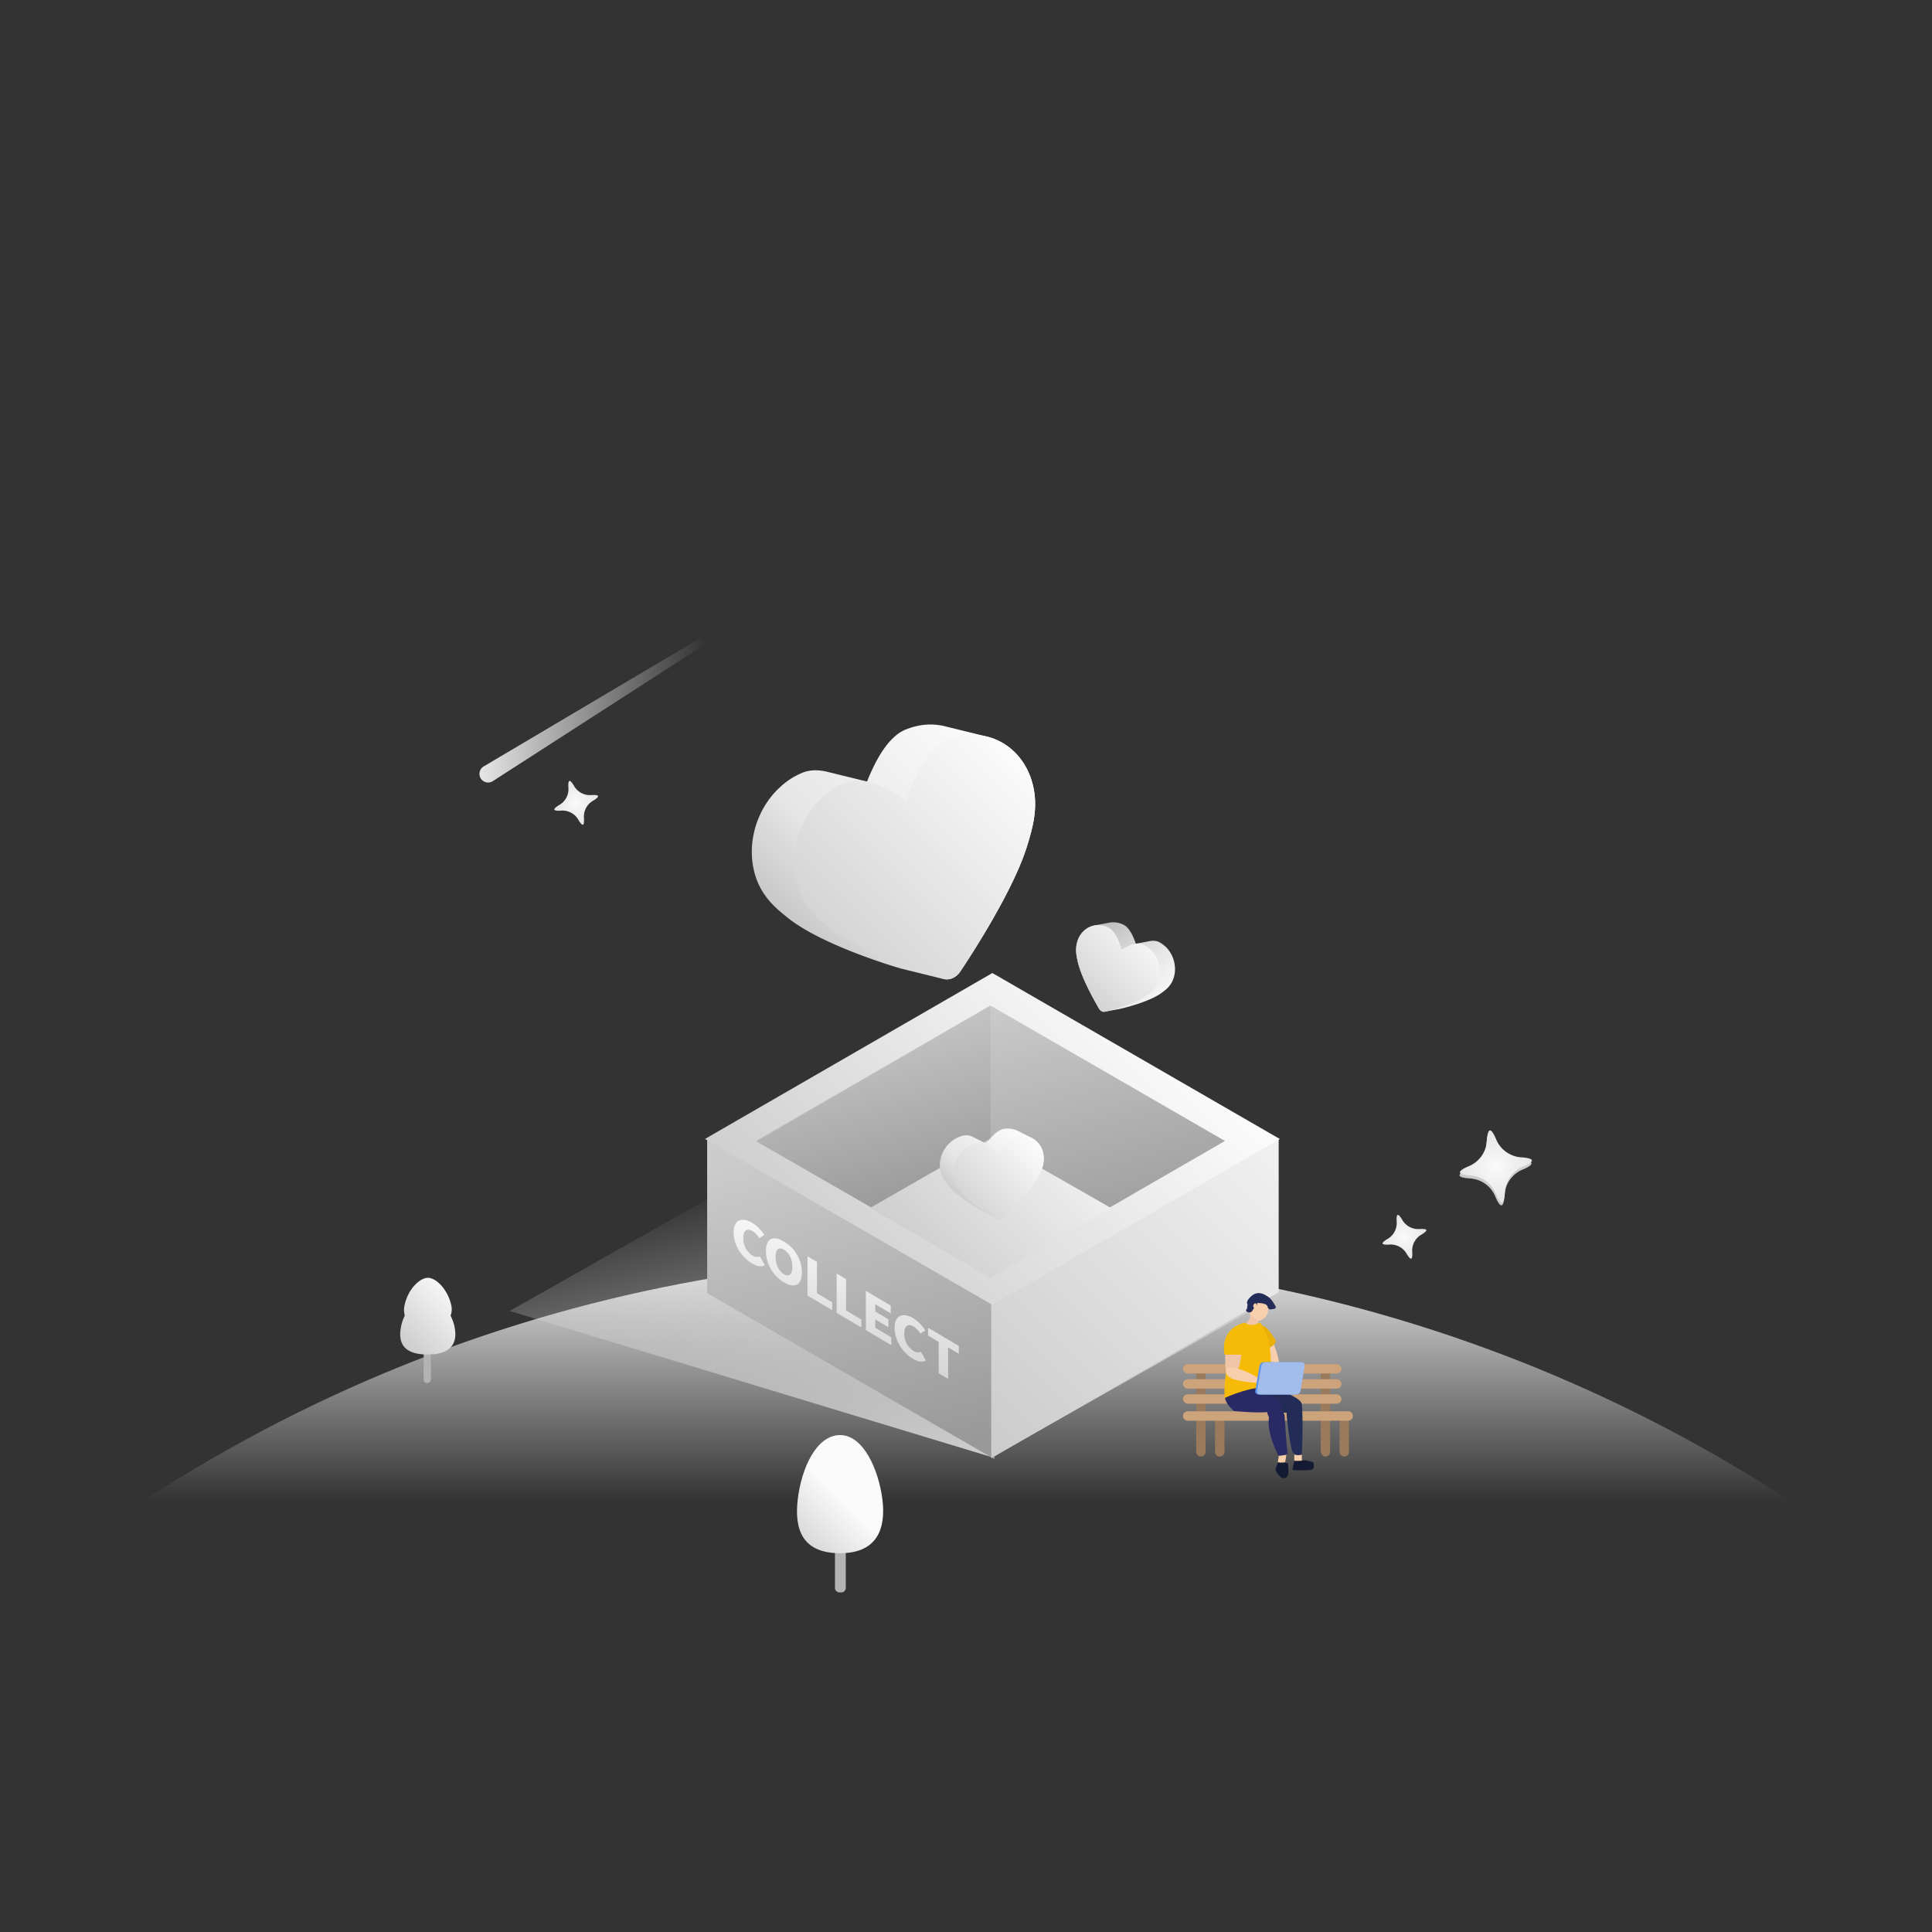 <svg xmlns="http://www.w3.org/2000/svg" xmlns:xlink="http://www.w3.org/1999/xlink" width="1024" height="1024" viewBox="0 0 1024 1024">
  <rect x="0" y="0" width="1024" height="1024" fill="#333333" stroke="none"/>
  <defs>
    <style>
      .cls-1, .cls-10, .cls-11, .cls-12, .cls-13, .cls-14, .cls-15, .cls-16, .cls-17, .cls-18, .cls-19, .cls-2, .cls-21, .cls-23, .cls-24, .cls-25, .cls-26, .cls-27, .cls-28, .cls-29, .cls-3, .cls-30, .cls-31, .cls-32, .cls-33, .cls-34, .cls-35, .cls-36, .cls-4, .cls-5, .cls-6, .cls-7, .cls-8, .cls-9 {
        fill-rule: evenodd;
      }

      .cls-1 {
        fill: url(#linear-gradient);
      }

      .cls-2 {
        fill: url(#linear-gradient-2);
      }

      .cls-3 {
        fill: #b3b3b3;
      }

      .cls-4 {
        fill: url(#linear-gradient-3);
      }

      .cls-5 {
        fill: #ccc;
      }

      .cls-6 {
        fill: url(#radial-gradient);
      }

      .cls-7 {
        fill: url(#linear-gradient-4);
      }

      .cls-8 {
        fill: url(#linear-gradient-5);
      }

      .cls-9 {
        fill: url(#linear-gradient-6);
      }

      .cls-10 {
        fill: url(#linear-gradient-7);
      }

      .cls-11 {
        fill: url(#linear-gradient-8);
      }

      .cls-12 {
        fill: url(#linear-gradient-9);
      }

      .cls-13 {
        fill: url(#linear-gradient-10);
      }

      .cls-14 {
        fill: url(#linear-gradient-11);
      }

      .cls-15 {
        fill: url(#linear-gradient-12);
      }

      .cls-16 {
        fill: url(#linear-gradient-13);
      }

      .cls-17 {
        fill: url(#linear-gradient-14);
      }

      .cls-18 {
        fill: url(#linear-gradient-15);
      }

      .cls-19 {
        fill: url(#linear-gradient-16);
      }

      .cls-20, .cls-21 {
        fill: #997a5c;
      }

      .cls-22, .cls-23 {
        fill: #cca37a;
      }

      .cls-24 {
        fill: url(#linear-gradient-17);
      }

      .cls-25 {
        fill: url(#radial-gradient-2);
      }

      .cls-26 {
        fill: url(#radial-gradient-3);
      }

      .cls-27 {
        fill: url(#linear-gradient-18);
      }

      .cls-28 {
        fill: #141a33;
      }

      .cls-29 {
        fill: #f8cfad;
      }

      .cls-30 {
        fill: #f0c5a8;
      }

      .cls-31 {
        fill: #232c57;
      }

      .cls-32 {
        fill: #292966;
      }

      .cls-33 {
        fill: #e8b008;
      }

      .cls-34 {
        fill: #f6bb07;
      }

      .cls-35 {
        fill: #5e94eb;
      }

      .cls-36 {
        fill: #a2bdeb;
      }
    </style>
    <linearGradient id="linear-gradient" x1="512.342" y1="2266.13" x2="512.342" y2="666.063" gradientUnits="userSpaceOnUse">
      <stop offset="0.919" stop-color="#e6e6e6" stop-opacity="0"/>
      <stop offset="1" stop-color="#e6e6e6"/>
    </linearGradient>
    <linearGradient id="linear-gradient-2" x1="492.36" y1="772.375" x2="452.078" y2="610.813" gradientUnits="userSpaceOnUse">
      <stop offset="0" stop-color="#ccc"/>
      <stop offset="1" stop-color="#e6e6e6" stop-opacity="0"/>
    </linearGradient>
    <linearGradient id="linear-gradient-3" x1="212.125" y1="712.203" x2="241.344" y2="682.984" gradientUnits="userSpaceOnUse">
      <stop offset="0" stop-color="#ccc"/>
      <stop offset="1" stop-color="#fafafa"/>
    </linearGradient>
    <radialGradient id="radial-gradient" cx="792.86" cy="618.218" r="19.063" gradientUnits="userSpaceOnUse">
      <stop offset="0" stop-color="#fafafa"/>
      <stop offset="1.2" stop-color="#e6e6e6"/>
    </radialGradient>
    <linearGradient id="linear-gradient-4" x1="422.438" y1="814.735" x2="468.094" y2="769.079" gradientUnits="userSpaceOnUse">
      <stop offset="0" stop-color="#d7d7d7"/>
      <stop offset="0.485" stop-color="#fafafa"/>
      <stop offset="1" stop-color="#fafafa"/>
    </linearGradient>
    <linearGradient id="linear-gradient-5" x1="472.127" y1="773.406" x2="429.811" y2="603.688" gradientUnits="userSpaceOnUse">
      <stop offset="0" stop-color="#999"/>
      <stop offset="1" stop-color="#ccc"/>
    </linearGradient>
    <linearGradient id="linear-gradient-6" x1="525.375" y1="764.235" x2="677.719" y2="611.89" gradientUnits="userSpaceOnUse">
      <stop offset="0" stop-color="#ccc"/>
      <stop offset="1" stop-color="#f0f0f0"/>
    </linearGradient>
    <linearGradient id="linear-gradient-7" x1="438.047" y1="691.625" x2="613.953" y2="515.719" gradientUnits="userSpaceOnUse">
      <stop offset="0" stop-color="#ccc"/>
      <stop offset="1" stop-color="#fff"/>
    </linearGradient>
    <linearGradient id="linear-gradient-8" x1="542.846" y1="676.469" x2="507.06" y2="532.938" xlink:href="#linear-gradient-5"/>
    <linearGradient id="linear-gradient-9" x1="476.339" y1="640" x2="449.661" y2="533" xlink:href="#linear-gradient-5"/>
    <linearGradient id="linear-gradient-10" x1="488.171" y1="677.344" x2="561.735" y2="603.781" xlink:href="#linear-gradient-6"/>
    <linearGradient id="linear-gradient-11" x1="406" y1="519.094" x2="541.094" y2="384" gradientUnits="userSpaceOnUse">
      <stop offset="0" stop-color="#b3b3b3"/>
      <stop offset="0.392" stop-color="#e6e6e6"/>
      <stop offset="1" stop-color="#fff"/>
    </linearGradient>
    <linearGradient id="linear-gradient-12" x1="420.875" y1="518.172" x2="548.625" y2="390.422" xlink:href="#linear-gradient-7"/>
    <linearGradient id="linear-gradient-13" x1="620.281" y1="536.281" x2="572.844" y2="488.844" gradientUnits="userSpaceOnUse">
      <stop offset="0" stop-color="#fff"/>
      <stop offset="0.392" stop-color="#e6e6e6"/>
      <stop offset="1" stop-color="#b3b3b3"/>
    </linearGradient>
    <linearGradient id="linear-gradient-14" x1="570.344" y1="535.515" x2="614.781" y2="491.079" xlink:href="#linear-gradient-7"/>
    <linearGradient id="linear-gradient-15" x1="501.625" y1="646.188" x2="549.657" y2="598.156" xlink:href="#linear-gradient-11"/>
    <linearGradient id="linear-gradient-16" x1="507.156" y1="646.188" x2="551.47" y2="601.875" xlink:href="#linear-gradient-7"/>
    <linearGradient id="linear-gradient-17" x1="374.219" y1="376.422" x2="254.063" y2="376.422" gradientUnits="userSpaceOnUse">
      <stop offset="0" stop-color="#e6e6e6" stop-opacity="0"/>
      <stop offset="1" stop-color="#e6e6e6"/>
    </linearGradient>
    <radialGradient id="radial-gradient-2" cx="305.39" cy="425.531" r="11.594" xlink:href="#radial-gradient"/>
    <radialGradient id="radial-gradient-3" cx="744.39" cy="655.532" r="11.594" xlink:href="#radial-gradient"/>
    <linearGradient id="linear-gradient-18" x1="437.986" y1="730.844" x2="459.015" y2="646.5" xlink:href="#linear-gradient-7"/>
  </defs>
  <g id="画板_1" data-name="画板 1">
    <path id="椭圆_1" data-name="椭圆 1" class="cls-1" d="M512.33,666.07c441.828,0,800,358.18,800,800.03s-358.172,800.02-800,800.02-800-358.18-800-800.02S70.5,666.07,512.33,666.07Z"/>
    <path id="阴影" class="cls-2" d="M270.139,694.842L418.62,610.819,674.309,688.34l-148.48,84.023Z"/>
    <path id="圆角矩形_1" data-name="圆角矩形 1" class="cls-3" d="M226.459,715.059a1.913,1.913,0,0,1,1.913,1.913v14.2a1.913,1.913,0,0,1-3.825,0v-14.2A1.913,1.913,0,0,1,226.459,715.059Z"/>
    <path id="椭圆_8" data-name="椭圆 8" class="cls-4" d="M226.729,717.921c-12.958,0-15.519-6.217-14.36-13.726a22.98,22.98,0,0,1,2.193-6.913,11.074,11.074,0,0,1,0-6.075c1.926-8.217,8.039-13.94,12.237-13.94,4.374,0,10.312,6.068,12.238,13.94a9.727,9.727,0,0,1-.224,6.145,22.926,22.926,0,0,1,2.28,6.843C242.333,711.693,239.269,717.921,226.729,717.921Z"/>
    <path id="多边形_2" data-name="多边形 2" class="cls-5" d="M792.672,634.5a15.525,15.525,0,0,0-13.921-9.915q-9.934-.78-0.8-4.767a15.522,15.522,0,0,0,9.914-13.921q0.781-9.936,4.767-.8a15.526,15.526,0,0,0,13.922,9.915q9.935,0.782.8,4.767A15.524,15.524,0,0,0,797.44,633.7Q796.659,643.631,792.672,634.5Z"/>
    <path id="多边形_2-2" data-name="多边形 2" class="cls-6" d="M792.883,632.924a15.525,15.525,0,0,0-13.921-9.915q-9.934-.78-0.8-4.767a15.522,15.522,0,0,0,9.914-13.921q0.781-9.935,4.767-.8a15.525,15.525,0,0,0,13.922,9.914q9.934,0.782.8,4.767a15.524,15.524,0,0,0-9.914,13.922Q796.87,642.057,792.883,632.924Z"/>
    <path id="圆角矩形_1-2" data-name="圆角矩形 1" class="cls-3" d="M444.947,816.975h0.937a2.4,2.4,0,0,1,2.4,2.4v22.237a2.4,2.4,0,0,1-2.4,2.4h-0.937a2.4,2.4,0,0,1-2.4-2.4V819.375A2.4,2.4,0,0,1,444.947,816.975Z"/>
    <path id="椭圆_7" data-name="椭圆 7" class="cls-7" d="M445.253,760.609c12.4,0,20.481,18.489,22.445,34.191,1.943,15.531-2.846,28.432-22.445,28.432C425,823.232,421,810.354,422.808,794.8,424.772,777.926,432.857,760.609,445.253,760.609Z"/>
    <path id="矩形_2" data-name="矩形 2" class="cls-8" d="M527.125,691.666L374.81,603.681v81.735L527.125,773.4V691.666Z"/>
    <path id="矩形_2-2" data-name="矩形 2" class="cls-9" d="M525.366,691.192l152.367-87.969v81.7L525.366,772.894v-81.7Z"/>
    <path id="矩形_2-3" data-name="矩形 2" class="cls-10" d="M525.975,515.723l152.366,87.969L526.025,691.631,373.659,603.663Z"/>
    <path id="矩形_2-4" data-name="矩形 2" class="cls-11" d="M524.945,532.948l124.319,71.776L524.985,676.476,400.666,604.7Z"/>
    <path id="形状_5" data-name="形状 5" class="cls-12" d="M525,533v70l-63,37-61-35Z"/>
    <path id="矩形_2-5" data-name="矩形 2" class="cls-13" d="M524.954,603.773l63.808,36.447-63.8,37.119-63.8-37.119Z"/>
    <path id="形状_4" data-name="形状 4" class="cls-14" d="M544.483,448.076c-7.872,25.972-34.457,65.3-35.59,66.972a9.415,9.415,0,0,1-4.113,3.44,7.448,7.448,0,0,1-4.928.34c0.083,0.024.165,0.046,0.248,0.066L477.712,513.4q-0.124-.03-0.249-0.066c-1.686-.488-41.522-12.049-60.064-26.976-6.378-5.143-14.313-11.543-17.568-24.04-0.167-.638-0.316-1.279-0.451-1.921-0.045-.215-0.08-0.43-0.122-0.645-0.083-.429-0.167-0.858-0.237-1.289-0.042-.258-0.073-0.516-0.11-0.775-0.056-.389-0.113-0.777-0.158-1.167-0.032-.277-0.054-0.554-0.081-0.831-0.036-.372-0.073-0.744-0.1-1.117-0.02-.287-0.031-0.574-0.045-0.862-0.018-.363-0.037-0.725-0.046-1.088-0.007-.294-0.007-0.587-0.009-0.881,0-.356,0-0.713,0-1.07,0.005-.3.017-0.594,0.029-0.891,0.013-.352.028-0.7,0.05-1.055,0.018-.3.042-0.6,0.067-0.9,0.017-.207.027-0.414,0.046-0.621a46.656,46.656,0,0,1,.846-5.3c0.058-.272.105-0.545,0.167-0.816,0.034-.145.055-0.292,0.09-0.436a48.076,48.076,0,0,1,3.816-10.362,47.383,47.383,0,0,1,2.723-4.7,46.116,46.116,0,0,1,3.541-4.7,44.1,44.1,0,0,1,3.239-3.345c0.182-.173.372-0.338,0.558-0.507,0.443-.4.87-0.825,1.329-1.208a39.839,39.839,0,0,1,10.151-6.2,16.925,16.925,0,0,1,1.659-.592c0.188-.057.379-0.095,0.567-0.145,0.373-.1.746-0.2,1.123-0.272,0.227-.045.457-0.072,0.686-0.108,0.342-.054.685-0.11,1.03-0.145,0.245-.024.491-0.035,0.737-0.05,0.333-.022.666-0.043,1-0.048,0.077,0,.154-0.01.232-0.011,0.206,0,.416.028,0.623,0.033q0.707,0.016,1.415.074c0.279,0.024.557,0.048,0.837,0.081q1.008,0.118,2.019.314c0.048,0.01.1,0.013,0.145,0.023l0.315,0.077h0l-0.315-.077q0.612,0.123,1.224.274l21.125,5.183c0.239-.594.475-1.186,0.727-1.791,0.064-.153.123-0.3,0.188-0.456,0.422-1,.867-2.013,1.326-3.026,0.117-.258.238-0.515,0.357-0.773q0.588-1.269,1.214-2.527c0.079-.161.151-0.324,0.232-0.484,0.063-.126.135-0.246,0.2-0.372q0.743-1.455,1.541-2.875c0.122-.216.245-0.43,0.369-0.644q0.824-1.426,1.706-2.789c0.065-.1.122-0.207,0.187-0.306,0.235-.357.486-0.691,0.727-1.039,0.228-.33.454-0.663,0.688-0.985,0.257-.352.522-0.69,0.786-1.031q0.416-.537.842-1.054c0.144-.174.28-0.364,0.426-0.534,0.278-.324.572-0.618,0.858-0.927l0.255-.276q0.6-.639,1.229-1.231c0.292-.277.585-0.55,0.884-0.81,0.125-.109.243-0.233,0.369-0.338a20.425,20.425,0,0,1,5.186-3.223c0.795-.332,1.591-0.623,2.387-0.893,0.166-.056.332-0.114,0.5-0.168,0.773-.25,1.547-0.475,2.32-0.669,0.136-.034.271-0.062,0.407-0.094q1.076-.256,2.149-0.441c0.113-.019.225-0.043,0.337-0.061,0.773-.124,1.543-0.216,2.311-0.285,0.168-.015.336-0.028,0.5-0.04,0.754-.056,1.5-0.1,2.252-0.1,0.634,0,1.264.017,1.891,0.051,0.117,0.006.232,0.017,0.349,0.025q0.729,0.047,1.451.125c0.184,0.021.367,0.045,0.55,0.068q0.623,0.081,1.239.185c0.2,0.034.4,0.068,0.6,0.106,0.123,0.023.247,0.04,0.369,0.064q0.635,0.129,1.262.283l22.389,5.493c-0.111-.027-0.225-0.043-0.337-0.069,11.5,2.689,21.043,11.777,24.534,25.175C550.568,428,547.2,439.131,544.483,448.076ZM421.576,464.861c-0.055-.3-0.117-0.6-0.166-0.9h0C421.459,464.26,421.518,464.56,421.576,464.861Zm-0.387-2.49c-0.014-.119-0.034-0.236-0.048-0.355h0C421.155,462.135,421.174,462.252,421.189,462.371ZM420.9,458.72c-0.008-.2-0.02-0.4-0.025-0.6h0C420.876,458.318,420.887,458.519,420.9,458.72Zm-0.034-1.484h0c0-.357,0-0.713,0-1.069h0C420.859,456.523,420.86,456.879,420.862,457.236Zm0.149-3.91h0Zm23.517-36.784c0.09-.047.181-0.092,0.272-0.139-0.049.025-.1,0.045-0.15,0.071S444.568,416.519,444.528,416.542Zm2.99-1.416a16.873,16.873,0,0,1,1.819-.629c-0.076.02-.153,0.038-0.228,0.061A16.866,16.866,0,0,0,447.518,415.126Zm2.528-.81c0.417-.1.836-0.195,1.257-0.267-0.195.032-.39,0.064-0.584,0.1C450.493,414.2,450.27,414.259,450.046,414.316Zm2.29-.417c-0.077.009-.154,0.023-0.232,0.033,0.419-.053.84-0.1,1.262-0.12-0.076,0-.153,0-0.23.01C452.869,413.842,452.6,413.869,452.336,413.9Zm2.626-.115,0.164,0-0.03,0C455.051,413.783,455.007,413.785,454.962,413.784Zm1.632,0.079c0.223,0.019.446,0.043,0.67,0.069-0.172-.022-0.344-0.046-0.515-0.061C456.7,413.866,456.646,413.867,456.594,413.863Zm2.561,0.349-0.137-.021c0.172,0.031.344,0.062,0.516,0.1a0.02,0.02,0,0,0,0-.008C459.41,414.253,459.283,414.236,459.155,414.212Zm23.593,3.54c0.037-.087.07-0.173,0.107-0.26h0C482.818,417.579,482.783,417.665,482.748,417.752Zm1.434-3.289h0c0.117-.257.237-0.513,0.356-0.77h0C484.419,413.95,484.3,414.206,484.182,414.463Zm3.82-7.512,0.136-.234c-0.014.025-.03,0.048-0.044,0.072Zm1.765-2.9c0.015-.022.028-0.045,0.043-0.067l-0.016.024Zm4.186-5.539-0.031.036,0.092-.1,0,0C493.992,398.473,493.972,398.493,493.953,398.514Zm1.811-1.865,0.027-.026-0.018.017Zm1.923-1.661c0.1-.075.19-0.156,0.287-0.23C497.877,394.832,497.783,394.912,497.687,394.988Zm1.615-1.173,0,0c-0.13.084-.255,0.184-0.383,0.272,0.29-.2.583-0.388,0.879-0.568C499.631,393.621,499.463,393.709,499.3,393.815Zm1.475-.873c-0.064.034-.126,0.074-0.189,0.108-0.03.017-.059,0.037-0.089,0.053a18.173,18.173,0,0,1,1.738-.857C501.741,392.453,501.255,392.687,500.777,392.942Zm3.848-1.589-0.012,0c0.207-.07.413-0.137,0.62-0.2-0.038.012-.075,0.02-0.112,0.032C504.955,391.239,504.79,391.3,504.625,391.353Zm2.756-.819c0.03-.007.06-0.017,0.089-0.024l-0.027.006C507.422,390.522,507.4,390.529,507.381,390.534Zm2.618-.553-0.019,0c0.2-.034.4-0.064,0.6-0.1-0.083.013-.165,0.017-0.248,0.031C510.223,389.939,510.111,389.962,510,389.981Zm2.593-.339,0.1-.011-0.05,0Zm3.019-.136h0Zm5.318,0.451c-0.12-.02-0.239-0.044-0.359-0.063l-0.037,0c0.154,0.024.306,0.054,0.459,0.08C520.971,389.967,520.95,389.961,520.929,389.957Z"/>
    <path id="形状_4-2" data-name="形状 4" class="cls-15" d="M502.237,392.246c19.4-8.113,39.622,2.327,45.076,23.262,3.255,12.5-.114,23.623-2.83,32.568-7.872,25.972-34.457,65.3-35.59,66.972a9.415,9.415,0,0,1-4.113,3.44,7.448,7.448,0,0,1-4.928.34c-1.686-.488-41.522-12.049-60.064-26.976-6.378-5.142-14.313-11.543-17.569-24.04-5.453-20.934,5.9-44.573,25.3-52.686,10.766-4.5,23.826,3.023,32.7,9.058C484.511,412.643,491.471,396.748,502.237,392.246Z"/>
    <path id="形状_4-3" data-name="形状 4" class="cls-16" d="M622.775,513.688c0,0.2,0,.391,0,0.586-0.011.275-.039,0.549-0.064,0.823-0.017.183-.026,0.367-0.049,0.55-0.039.3-.1,0.6-0.155,0.9-0.029.153-.048,0.306-0.082,0.458-0.1.451-.22,0.9-0.363,1.341-1.4,4.336-4.328,6.429-6.68,8.11-6.837,4.879-21.106,8.138-21.71,8.275-0.03.007-.059,0.013-0.089,0.018l-8,1.478,0.089-.018a2.632,2.632,0,0,1-1.729-.221,3.321,3.321,0,0,1-1.379-1.3c-0.365-.61-8.926-15.01-11.168-24.319-0.774-3.207-1.733-7.195-.331-11.531a11.823,11.823,0,0,1,9.349-8.386c-0.1.015-.21,0.018-0.312,0.037l8-1.478c0.149-.028.3-0.052,0.45-0.073l-0.3.055h0l0.3-.055c0.2-.029.408-0.038,0.613-0.056,0.128-.011.255-0.028,0.385-0.034a11.071,11.071,0,0,1,1.288,0c0.035,0,.069.009,0.1,0.011,0.308,0.023.618,0.058,0.928,0.106,0.114,0.018.228,0.041,0.342,0.062,0.241,0.045.482,0.1,0.724,0.157,0.124,0.031.248,0.063,0.372,0.1,0.245,0.069.489,0.149,0.733,0.235,0.111,0.039.221,0.074,0.331,0.116,0.35,0.135.7,0.282,1.047,0.452a7.207,7.207,0,0,1,1.761,1.241,10.854,10.854,0,0,1,1.193,1.335c0.056,0.074.1,0.163,0.158,0.239,0.212,0.291.409,0.6,0.606,0.918,0.118,0.188.251,0.355,0.363,0.55,0.043,0.073.08,0.152,0.121,0.226,0.119,0.211.232,0.427,0.345,0.644,0.09,0.174.182,0.346,0.269,0.523,0.11,0.227.214,0.458,0.319,0.688,0.07,0.155.146,0.306,0.213,0.461,0.026,0.06.049,0.12,0.074,0.179q0.193,0.454.373,0.91,0.057,0.141.111,0.282c0.141,0.366.277,0.731,0.4,1.092,0.02,0.056.038,0.11,0.058,0.166,0.076,0.218.147,0.431,0.219,0.645l7.547-1.394c0.146-.027.292-0.051,0.437-0.072,0.2-.028.4-0.041,0.595-0.057l0.075-.008a8.5,8.5,0,0,1,1.116-.017l-0.059.011h0l0.059-.011c0.027,0,.053.01,0.08,0.012a7.166,7.166,0,0,1,.8.122c0.136,0.026.276,0.036,0.411,0.071a6.094,6.094,0,0,1,1.16.422,12.307,12.307,0,0,1,1.531.9c0.291,0.192.565,0.4,0.84,0.617,0.127,0.1.254,0.2,0.378,0.307,0.231,0.191.481,0.362,0.7,0.567a15.333,15.333,0,0,1,1.7,1.888,16.216,16.216,0,0,1,1.152,1.728,16.947,16.947,0,0,1,2,5.441c0.011,0.056.009,0.114,0.019,0.17,0.031,0.183.035,0.368,0.06,0.551,0.073,0.535.156,1.069,0.176,1.608C622.786,513.263,622.776,513.476,622.775,513.688Zm-8.052,2.716c0.02-.217.042-0.434,0.051-0.652h0C614.765,515.97,614.74,516.186,614.723,516.4Zm-0.131,1.118c-0.026.17-.055,0.34-0.087,0.509h0C614.537,517.862,614.563,517.692,614.592,517.522Zm-33.2-27.176c0.128-.008.257-0.009,0.386-0.013-0.073,0-.148-0.005-0.221,0C581.5,490.334,581.449,490.34,581.394,490.346Zm1.37,0c0.175,0.01.351,0.023,0.527,0.042-0.115-.012-0.23-0.031-0.345-0.04C582.885,490.342,582.825,490.348,582.764,490.344Zm1.1,0.107c-0.025,0-.049,0-0.074-0.008,0.244,0.036.488,0.087,0.733,0.139-0.105-.022-0.21-0.048-0.315-0.068S583.983,490.469,583.868,490.451Zm1.228,0.262c0.239,0.063.478,0.139,0.717,0.218-0.169-.056-0.337-0.114-0.506-0.162C585.237,490.749,585.167,490.732,585.1,490.713Zm1.275,0.408-0.081-.028c0.377,0.142.754,0.3,1.128,0.479C587.071,491.4,586.721,491.256,586.371,491.121Zm1.869,0.941c0.049,0.034.1,0.072,0.146,0.107-0.032-.024-0.062-0.053-0.095-0.076C588.274,492.081,588.256,492.074,588.24,492.062Zm0.807,0.643,0.06,0.054c-0.008-.007-0.015-0.016-0.022-0.023S589.06,492.716,589.047,492.705Zm4.168,6.785,0.015,0.038-0.015-.038h0Zm0.953,2.665,0.033,0.1h0Zm10.948-1.806,0.023,0.006-0.011,0Zm2.093,0.945c-0.32-.194-0.645-0.379-0.983-0.544C606.564,500.915,606.887,501.1,607.209,501.294Zm0.582,0.371c0.069,0.046.137,0.094,0.2,0.141-0.031-.022-0.059-0.047-0.09-0.068S607.829,501.69,607.791,501.665Z"/>
    <path id="形状_4-4" data-name="形状 4" class="cls-17" d="M587.418,491.572c-6.669-3.254-14,.01-16.354,7.273-1.4,4.336-.443,8.324.331,11.531,2.242,9.309,10.8,23.709,11.168,24.319a3.321,3.321,0,0,0,1.379,1.3,2.632,2.632,0,0,0,1.729.221c0.6-.138,14.873-3.4,21.71-8.276,2.352-1.681,5.278-3.773,6.68-8.109,2.349-7.263-1.166-15.822-7.835-19.077-3.7-1.806-8.455.578-11.7,2.523C593.245,499.12,591.118,493.378,587.418,491.572Z"/>
    <path id="形状_4-5" data-name="形状 4" class="cls-18" d="M553.2,613.842c0.108,4.61-1.975,8.2-3.652,11.089-4.866,8.383-17.331,19.876-17.861,20.363a3.361,3.361,0,0,1-1.712.858,2.663,2.663,0,0,1-1.741-.285l0.081,0.043-7.332-3.744-0.081-.044c-0.546-.307-13.446-7.591-18.668-14.3-1.8-2.31-4.029-5.186-4.136-9.8-0.011-.471,0-0.94.035-1.407,0.011-.157.037-0.312,0.053-0.468,0.031-.308.061-0.616,0.111-0.92,0.03-.185.075-0.366,0.111-0.549,0.055-.273.107-0.546,0.176-0.815,0.049-.192.111-0.381,0.167-0.571,0.061-.206.112-0.415,0.181-0.618,0.029-.084.073-0.161,0.1-0.244a16.745,16.745,0,0,1,.754-1.791c0.024-.049.039-0.1,0.064-0.152a17.026,17.026,0,0,1,1.02-1.748,17.574,17.574,0,0,1,1.155-1.541,17.1,17.1,0,0,1,1.332-1.411,16.435,16.435,0,0,1,1.617-1.344,15.615,15.615,0,0,1,2.2-1.339,14.215,14.215,0,0,1,4.037-1.323,6.1,6.1,0,0,1,1.247-.074c0.142,0,.28.036,0.42,0.05a7.171,7.171,0,0,1,.81.113c0.026,0.006.054,0,.081,0.011a8.492,8.492,0,0,1,1.077.339l0.071,0.029c0.187,0.073.375,0.142,0.56,0.227l0.263,0.134h0l-0.263-.134c0.135,0.063.27,0.128,0.4,0.2l6.926,3.537c0.154-.217.286-0.422,0.446-0.642l0.04-.055c0.5-.689,1.04-1.385,1.606-2.061l0.049-.063c0.11-.131.227-0.255,0.339-0.384,0.169-.194.336-0.388,0.51-0.577,0.135-.147.274-0.287,0.412-0.43,0.172-.177.344-0.353,0.519-0.524,0.062-.06.121-0.126,0.184-0.185,0.4-.378.813-0.726,1.232-1.052l0.008-.006c0.116-.09.229-0.187,0.346-0.272a11.1,11.1,0,0,1,1.543-.95,7.277,7.277,0,0,1,2.067-.695c0.386-.064.768-0.106,1.146-0.135,0.119-.01.236-0.012,0.354-0.018,0.262-.013.522-0.019,0.78-0.016,0.13,0,.26.006,0.389,0.011,0.252,0.011.5,0.031,0.748,0.058,0.117,0.012.234,0.022,0.349,0.038,0.316,0.043.626,0.1,0.932,0.166,0.034,0.007.07,0.011,0.1,0.018a11.344,11.344,0,0,1,1.251.371c0.124,0.043.242,0.1,0.364,0.145,0.193,0.076.39,0.144,0.577,0.23l0.274,0.14h0l-0.274-.14c0.141,0.065.279,0.132,0.416,0.2l7.332,3.744c-0.093-.047-0.195-0.08-0.29-0.125A11.968,11.968,0,0,1,553.2,613.842Zm-47.656,5.841c0.027-.236.047-0.474,0.085-0.708h0C505.587,619.209,505.564,619.446,505.54,619.683Zm0.3-1.718c0.027-.117.046-0.237,0.076-0.354h0C505.882,617.728,505.861,617.847,505.836,617.965Zm0.243-.923h0Zm8.967-10.438c-0.025.011-.048,0.027-0.074,0.039,0.091-.041.183-0.08,0.274-0.12-0.044.02-.091,0.032-0.135,0.052Zm1.649-.629c-0.061.019-.118,0.048-0.179,0.067,0.133-.043.265-0.09,0.4-0.13a0.058,0.058,0,0,1-.014,0C516.833,605.936,516.763,605.954,516.7,605.975Zm1.843-.446a6.158,6.158,0,0,1,.631-0.064A5.417,5.417,0,0,0,518.538,605.529Zm1.149-.069h0.046l-0.014,0h-0.032Zm10.909,3.833c0.008-.011.015-0.022,0.024-0.033h0C530.611,609.271,530.6,609.282,530.6,609.293Zm1.63-2.094h0Zm7.208-5.138c0.416-.069.826-0.11,1.233-0.139l-0.087,0C540.2,601.955,539.82,602,539.434,602.061Zm1.744-.157c0.253-.008.506-0.013,0.755,0-0.073,0-.146-0.006-0.22-0.007C541.536,601.89,541.357,601.9,541.178,601.9Zm1.672,0.057c-0.107-.011-0.216-0.016-0.324-0.025,0.252,0.02.5,0.042,0.75,0.077-0.025,0-.049-0.01-0.075-0.013C543.085,601.984,542.967,601.974,542.85,601.961Zm0.932,0.142c0.176,0.033.349,0.071,0.521,0.112-0.059-.014-0.116-0.037-0.176-0.05C544.014,602.14,543.9,602.125,543.782,602.1Zm1.695,0.448c-0.07-.025-0.144-0.039-0.215-0.062,0.123,0.041.248,0.078,0.37,0.123C545.58,602.591,545.529,602.569,545.477,602.551Z"/>
    <path id="形状_4-6" data-name="形状 4" class="cls-19" d="M539.434,602.061c7.41-1.23,13.583,4.057,13.762,11.781,0.108,4.61-1.975,8.2-3.652,11.089-4.866,8.383-17.331,19.876-17.861,20.363a3.361,3.361,0,0,1-1.712.858,2.663,2.663,0,0,1-1.741-.285c-0.546-.308-13.446-7.592-18.667-14.3-1.8-2.311-4.03-5.186-4.137-9.8-0.18-7.724,5.7-15.011,13.112-16.241,4.111-.682,8.035,3,10.623,5.829C531.6,607.7,535.323,602.744,539.434,602.061Z"/>
    <rect id="圆角矩形_4" data-name="圆角矩形 4" class="cls-20" x="634" y="723" width="5" height="49" rx="2.5" ry="2.5"/>
    <path id="圆角矩形_4-2" data-name="圆角矩形 4" class="cls-21" d="M646.5,748.353a2.5,2.5,0,0,1,2.5,2.5V769.5a2.5,2.5,0,0,1-5,0V750.853A2.5,2.5,0,0,1,646.5,748.353Z"/>
    <rect id="圆角矩形_4-3" data-name="圆角矩形 4" class="cls-20" x="700" y="723" width="5" height="49" rx="2.5" ry="2.5"/>
    <path id="圆角矩形_4-4" data-name="圆角矩形 4" class="cls-21" d="M712.5,748.353a2.5,2.5,0,0,1,2.5,2.5V769.5a2.5,2.5,0,0,1-5,0V750.853A2.5,2.5,0,0,1,712.5,748.353Z"/>
    <rect id="圆角矩形_3" data-name="圆角矩形 3" class="cls-22" x="627" y="723" width="84" height="5" rx="2.5" ry="2.5"/>
    <rect id="圆角矩形_3-2" data-name="圆角矩形 3" class="cls-22" x="627" y="731" width="84" height="5" rx="2.5" ry="2.5"/>
    <rect id="圆角矩形_3-3" data-name="圆角矩形 3" class="cls-22" x="627" y="739" width="84" height="5" rx="2.5" ry="2.5"/>
    <path id="圆角矩形_3-4" data-name="圆角矩形 3" class="cls-23" d="M629.5,748h85.068a2.5,2.5,0,0,1,0,5H629.5A2.5,2.5,0,0,1,629.5,748Z"/>
    <path id="圆角矩形_2" data-name="圆角矩形 2" class="cls-24" d="M256.387,406.212l112.369-66.574c2.2-1.259,3.792-2.62,5.051-.418s-0.722,2.881-2.924,4.139L260.944,414.187A4.593,4.593,0,0,1,256.387,406.212Z"/>
    <path id="多边形_2-3" data-name="多边形 2" class="cls-25" d="M306.63,434.665a9.734,9.734,0,0,0-9.478-5q-6.238.344-.895-2.9a9.736,9.736,0,0,0,5-9.478q-0.344-6.238,2.895-.895a9.733,9.733,0,0,0,9.478,5q6.238-.344.895,2.895a9.734,9.734,0,0,0-5,9.478Q309.869,440.008,306.63,434.665Z"/>
    <path id="多边形_2-4" data-name="多边形 2" class="cls-26" d="M745.63,664.665a9.734,9.734,0,0,0-9.478-5q-6.238.344-.9-2.895a9.736,9.736,0,0,0,5-9.478q-0.343-6.239,2.9-.895a9.733,9.733,0,0,0,9.478,5q6.239-.344.895,2.895a9.734,9.734,0,0,0-5,9.478Q748.869,670.008,745.63,664.665Z"/>
    <path id="collect" class="cls-27" d="M398.584,669.633c2.713,1.608,5.034,1.949,6.8.951l-2.629-4.691a4.045,4.045,0,0,1-3.971-.451,10.736,10.736,0,0,1-4.839-9.413c0-4.055,2.209-5.151,4.9-3.56a11.5,11.5,0,0,1,3.608,3.76l2.629-1.63a19.645,19.645,0,0,0-6.321-6.459c-5.287-3.133-9.929-1.912-9.929,5.024C388.823,660.212,393.3,666.5,398.584,669.633ZM415.5,679.657c5.678,3.364,9.538,1.568,9.538-5.256a19.226,19.226,0,0,0-9.538-16.337c-5.678-3.364-9.537-1.792-9.537,5.032A19.56,19.56,0,0,0,415.5,679.657Zm0-4.308c-2.741-1.624-4.419-5.164-4.419-9.219,0-4.028,1.678-5.411,4.419-3.786s4.447,5.012,4.447,9.04C419.945,675.44,418.239,676.974,415.5,675.349Zm12.487,11.316,13.09,7.757v-4.2l-8.084-4.79V668.823l-5.006-2.967v20.809Zm15.454,9.158,13.09,7.757v-4.2l-8.083-4.79V677.981l-5.007-2.967v20.809Zm15.455,9.159,13.509,8v-4.195l-8.5-5.039v-4.419l6.964,4.127v-4.2l-6.964-4.127v-3.86l8.2,4.856V692l-13.2-7.824v20.81Zm25.033,15.227c2.713,1.607,5.035,1.948,6.8.951l-2.629-4.691a4.048,4.048,0,0,1-3.972-.452,10.732,10.732,0,0,1-4.838-9.412c0-4.056,2.209-5.152,4.894-3.56a11.482,11.482,0,0,1,3.608,3.76l2.629-1.63a19.626,19.626,0,0,0-6.321-6.459c-5.286-3.133-9.929-1.913-9.929,5.024C474.166,710.788,478.641,717.076,483.927,720.209Zm13.592,7.663,5.007,2.966V714.169l5.649,3.348v-4.14L491.9,703.731v4.139l5.622,3.332v16.67Z"/>
    <path id="形状_13" data-name="形状 13" class="cls-28" d="M686,774s-0.843,4.636-1,5,7.657,0.464,10,0,1-4,1-4-4.535-1.328-5-1a0.97,0.97,0,0,1-1,0S687.2,774.828,686,774Z"/>
    <path id="形状_12" data-name="形状 12" class="cls-29" d="M686,771v3.219h4V771h-4Z"/>
    <path id="形状_9" data-name="形状 9" class="cls-30" d="M662.629,696.752s0.606,1.681-1.48,3.716,3.615,5.307,4.645,2.85,1.48-3.716,1.48-3.716Z"/>
    <path id="形状_12-2" data-name="形状 12" class="cls-29" d="M677.808,771.575l-0.6,3.738,3.982-.373,0.6-3.739Z"/>
    <path id="形状_13-2" data-name="形状 13" class="cls-28" d="M677.412,774.875s-1.229,3.525-1.424,3.869,2.191,4.94,4.57,4.73,2.317-2.875,2.317-2.875,0.006-5.462-.492-5.186a0.97,0.97,0,0,1-.994-0.108S678.512,775.827,677.412,774.875Z"/>
    <path id="形状_14" data-name="形状 14" class="cls-31" d="M672,735s17.531,4.738,18,9.336c0.844,10.228,0,26.57,0,26.57s-3.72,1.525-5-1.661-3.353-19.238-3-20.245-12.9,1.7-16-4.967S668.355,731.6,672,735Z"/>
    <path id="形状_10" data-name="形状 10" class="cls-32" d="M667,740c1.3-1.219,1.744-3.313.255-6.8S638.5,734.253,654,747.845c14.133,1.374,18.923.453,18.923,0.453a14.19,14.19,0,0,0,4.186-.573C685.2,743.755,672.566,738.1,667,740Z"/>
    <path id="形状_10-2" data-name="形状 10" class="cls-32" d="M672.576,751.147c-1.278,9.064,4.6,18.93,4.746,19.991,0.153,1.1,5.318-.7,5.318-0.7-0.872-1.966-1.36-16.338-1.842-20.365,0,0-.261-2.78-4.8-3.242C672.983,746.519,670.2,746.409,672.576,751.147Z"/>
    <path id="形状_4-7" data-name="形状 4" class="cls-29" d="M672.98,709.563c1.939-.008,5.575,11.788,5.5,17.2s-7.972-10.251-8.253-13.224S671.04,709.571,672.98,709.563Z"/>
    <path id="形状_15" data-name="形状 15" class="cls-33" d="M664.918,707s3.753,7.643,4.875,8.221,7.81-2.911,6.154-5.209c-2.207-3.062-4.9-8.115-8.217-7.411S664.918,707,664.918,707Z"/>
    <path id="形状_2" data-name="形状 2" class="cls-34" d="M675,736c-9.21-2.911-26,5-26,5-0.531-23.4,7-23,7-23s2.984,0.767-7,0c-2.395-15.076,11-17,11-17,1.7,1.842,4.316,1.537,8,0C676.485,713.752,671.831,724.781,675,736Z"/>
    <path id="形状_3" data-name="形状 3" class="cls-30" d="M649.424,718s-0.666,10.861,1.781,10.734,5.7,0.34,6.658-10.734h-8.439Z"/>
    <path id="形状_4-8" data-name="形状 4" class="cls-29" d="M650.445,725.045c1.086-1.882,12.88,2.385,17.312,6.027s-12.959.949-15.575-.742S649.359,726.928,650.445,725.045Z"/>
    <path id="形状_7" data-name="形状 7" class="cls-29" d="M671.834,693.9c0.617,1.188-.068,2.917-1.321,4.272s-3.253,2.236-3.776,1.718-4.663-2.626-4.311-3.926,0.894-3.292.894-3.292-1.406-.936-0.754-2.105a1.879,1.879,0,0,1,2.106-.754,15.878,15.878,0,0,1,.66-2.136c0.369-.874,7.037-0.06,7.162,4.087S671.59,693.43,671.834,693.9Z"/>
    <path id="形状_8" data-name="形状 8" class="cls-31" d="M672.4,687.521c-1.879-1.281-5.546-3.852-9.2-.5s-1.69,4.132-2.013,5,0.067,1.323-.66,2.136,1.969,2.448,3.136.66,1.131-1.342.661-2.136,0.973-3.33,2.1-.753a9.239,9.239,0,0,1-.031-1.414c0.075,0.21,4.877-.1,5.409,1.981s1.85,1.43,2.859,1.352,1.983-.742,1.382-1.445C676.025,692.369,674.28,688.8,672.4,687.521Z"/>
    <path id="圆角矩形_5" data-name="圆角矩形 5" class="cls-35" d="M669.86,722h18.993a1.649,1.649,0,0,1,1.666,2l-2.19,13.137a2.46,2.46,0,0,1-2.333,2H667a1.65,1.65,0,0,1-1.667-2L667.526,724A2.46,2.46,0,0,1,669.86,722Z"/>
    <path id="圆角矩形_5-2" data-name="圆角矩形 5" class="cls-36" d="M670.86,722h18.993a1.649,1.649,0,0,1,1.666,2l-2.19,13.137a2.46,2.46,0,0,1-2.333,2H668a1.65,1.65,0,0,1-1.667-2L668.526,724A2.46,2.46,0,0,1,670.86,722Z"/>
  </g>
</svg>
